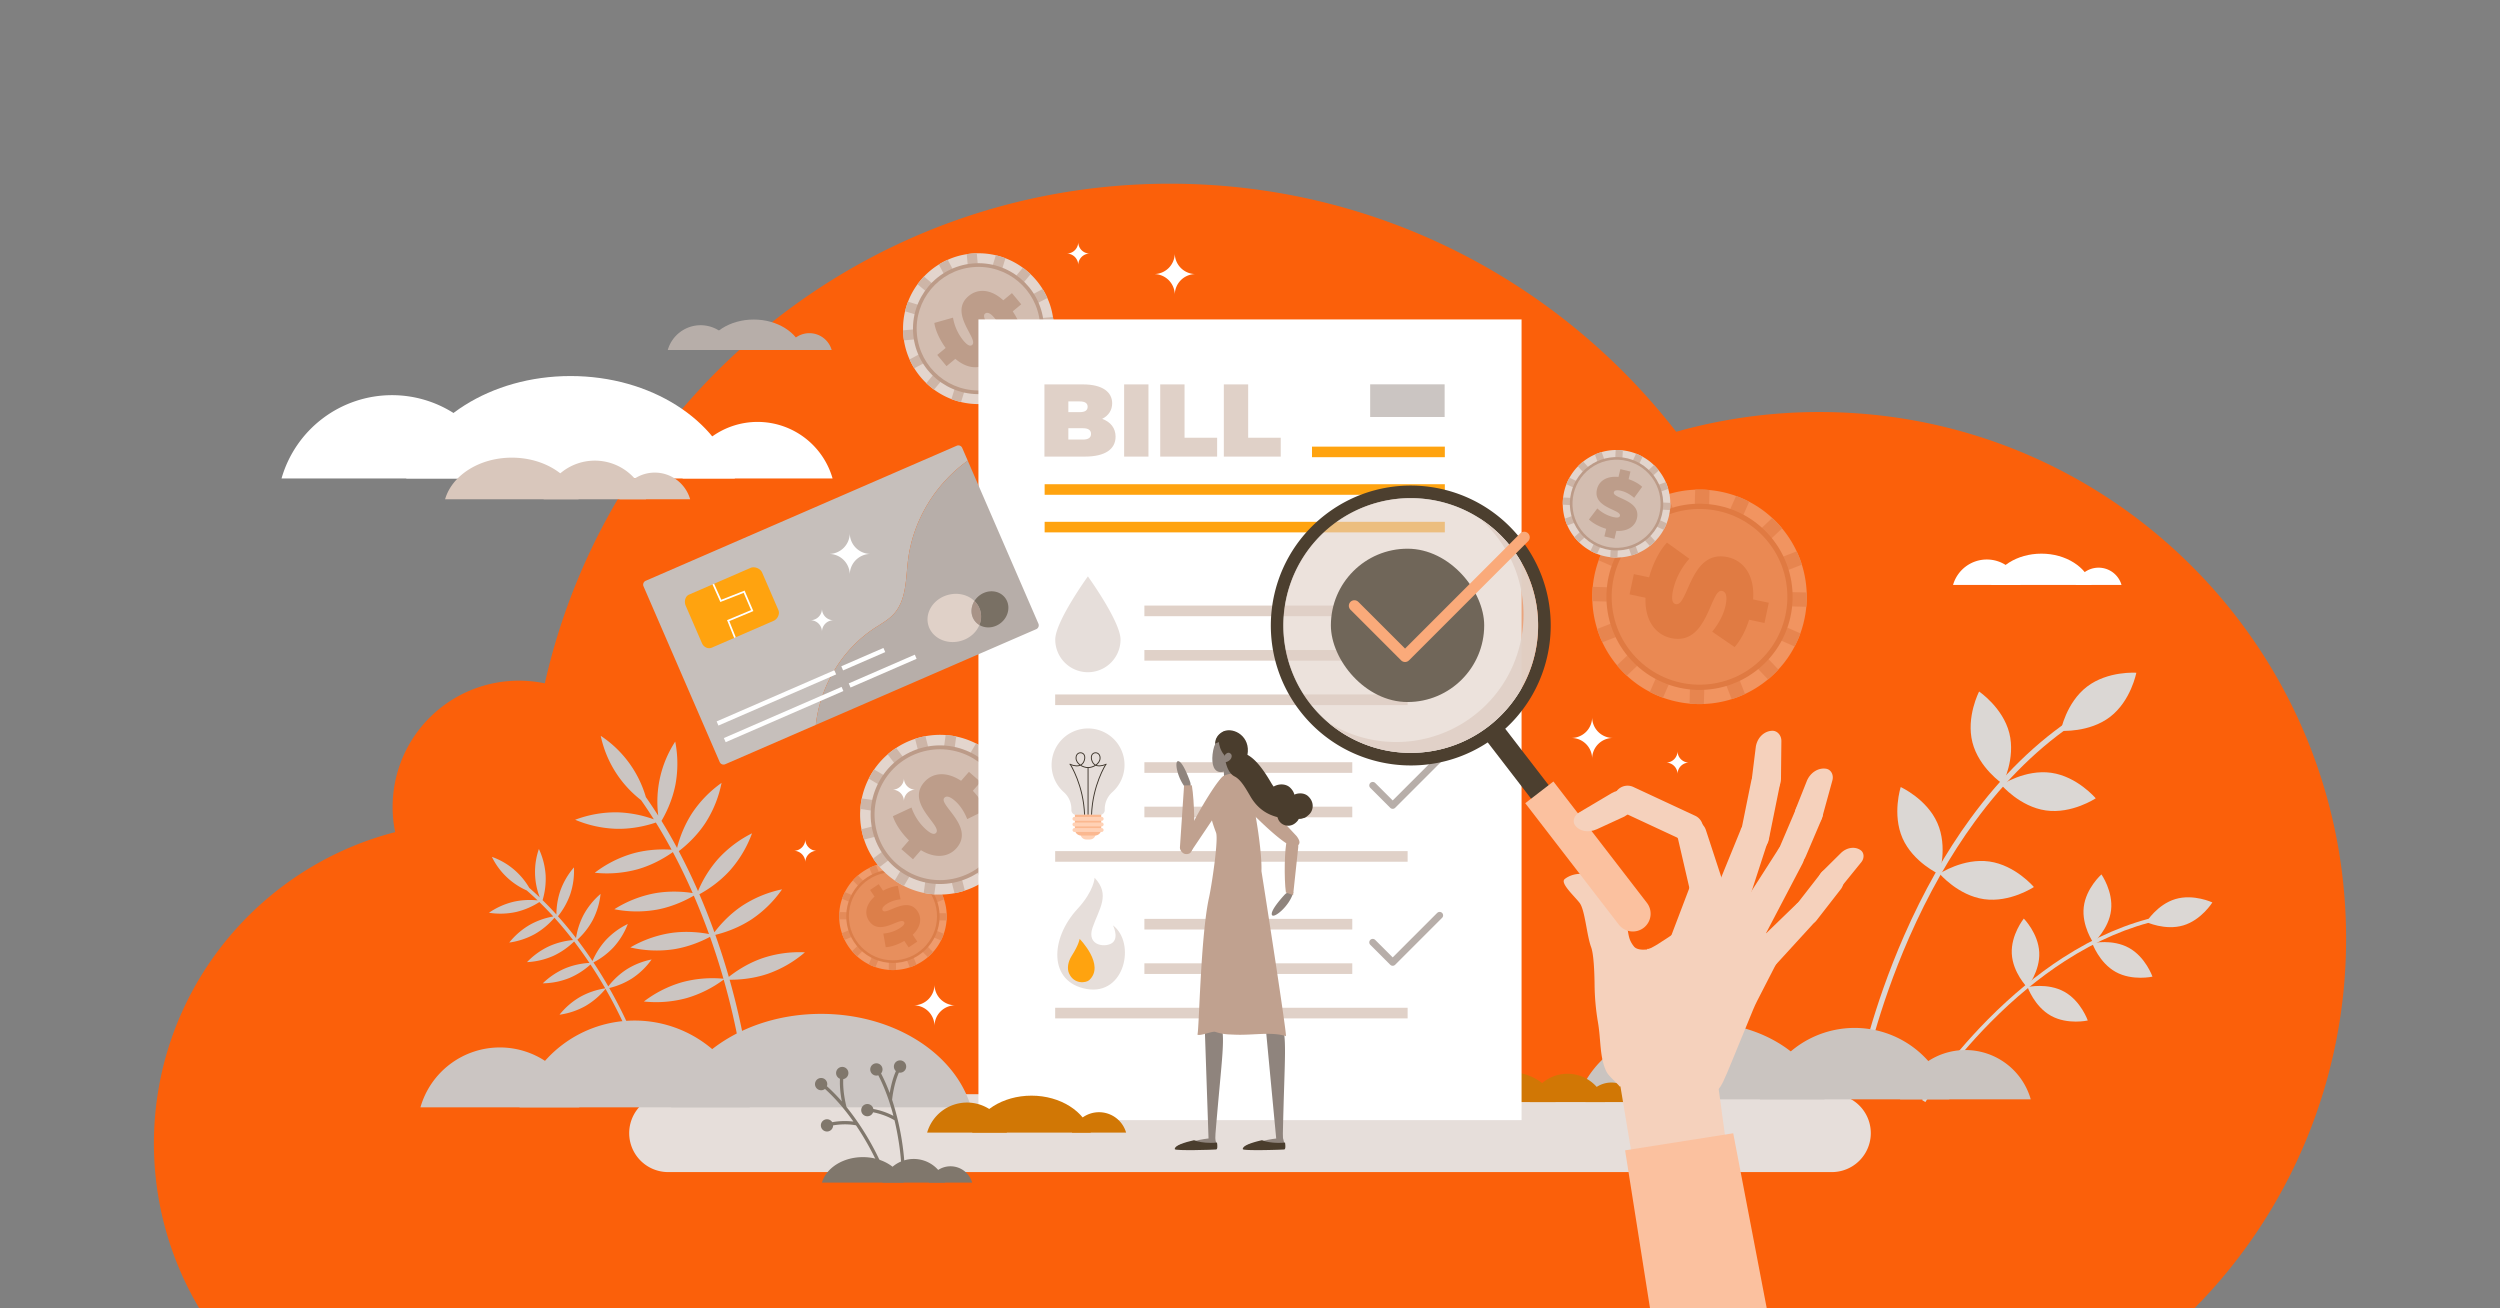 <svg xmlns="http://www.w3.org/2000/svg" data-name="Layer 1" viewBox="0 0 3600 1884"><rect x="0" y="0" width="3600" height="1884" fill="#808080" stroke="none"/><defs><clipPath id="a"><path fill="#ffa30f" d="m1120.851 878.437-23.409-54c-2.466-5.688-10.806-9.2-16.5-6.726l-3.381 1.468-85.4 37.082c-5.7 2.473-7.2 10.261-4.736 15.949l23.41 54a12.176 12.176 0 0 0 5.3 5.877 10.229 10.229 0 0 0 9.09.452l88.777-38.55c5.698-2.474 9.321-9.848 6.849-15.552Z" class="colorfdbec1 svgShape"/></clipPath><clipPath id="b"><path fill="none" d="M0 0h3600v1884H0z"/></clipPath></defs><path fill="#fb600a" d="M2620.185 593.31a759.619 759.619 0 0 0-206.46 28.44c-168.78-217.32-432.57-357.21-729.06-357.21-439.771 0-807.605 307.678-900.116 719.494a181.855 181.855 0 0 0-215.533 214.25c-169.482 43.556-301.412 180.678-337.525 353.022A464.268 464.268 0 0 0 286.965 1884h2872.92a755.749 755.749 0 0 0 218.49-532.5c0-418.74-339.45-758.19-758.19-758.19Z" class="coloreff2f5 svgShape"/><g opacity=".5" fill="#000000" class="color000 svgShape"><path fill="#e3d5cd" d="M1286.662 1241.974c1.748.019 3.472.083 5.172.239a76.34 76.34 0 0 1 19.254 3.979 73.854 73.854 0 0 1 9.525 4.012 77.482 77.482 0 0 1 16.827 11.474 77.789 77.789 0 0 1 18.028 23.814 72.677 72.677 0 0 1 3.9 9.587 75.607 75.607 0 0 1 3.787 20c.12 1.7.147 3.428.128 5.176s-.083 3.472-.239 5.172a76.338 76.338 0 0 1-3.979 19.254 73.826 73.826 0 0 1-4.012 9.525 77.474 77.474 0 0 1-11.474 16.827 77.791 77.791 0 0 1-23.814 18.029 72.665 72.665 0 0 1-9.587 3.9 75.6 75.6 0 0 1-20 3.787c-1.7.12-3.428.147-5.176.128s-3.472-.083-5.172-.24a76.337 76.337 0 0 1-19.254-3.979 73.826 73.826 0 0 1-9.525-4.012 77.481 77.481 0 0 1-16.827-11.474 77.791 77.791 0 0 1-18.029-23.814 72.65 72.65 0 0 1-3.9-9.587 75.6 75.6 0 0 1-3.787-20c-.12-1.7-.147-3.428-.128-5.176s.083-3.472.24-5.172a76.337 76.337 0 0 1 3.979-19.254 73.839 73.839 0 0 1 4.012-9.525 77.483 77.483 0 0 1 11.474-16.827 77.79 77.79 0 0 1 23.814-18.028 72.642 72.642 0 0 1 9.587-3.9 75.6 75.6 0 0 1 20-3.787 63.82 63.82 0 0 1 5.176-.128Z" class="colorcddde3 svgShape"/><path fill="#cdb5a7" d="m1291.287 1293.151 15.813-37.5 3.989-9.456a73.854 73.854 0 0 1 9.525 4.012l-3.989 9.456-16.049 38.1 36.865-36.081a78.42 78.42 0 0 1 7.234 7.392l-7.322 7.166-29.079 28.483 37.7-15.349 9.494-3.877a72.677 72.677 0 0 1 3.9 9.587l-9.471 3.854-38.3 15.6 51.559.554c.12 1.7.147 3.428.128 5.176s-.083 3.472-.239 5.172l-50.938-.548 37.526 15.813 9.433 3.988a73.826 73.826 0 0 1-4.012 9.525l-9.456-3.966-38.1-16.072 28.915 29.543 7.166 7.322a78.384 78.384 0 0 1-7.392 7.234l-7.166-7.3-28.483-29.1 15.349 37.7 3.877 9.494a72.665 72.665 0 0 1-9.587 3.9l-3.854-9.471-15.6-38.3-.554 51.559c-1.7.12-3.428.147-5.176.128s-3.472-.083-5.172-.24l.548-50.938-15.813 37.526-3.988 9.433a73.826 73.826 0 0 1-9.525-4.012l3.966-9.456 16.072-38.075-29.543 28.915-7.322 7.143a78.4 78.4 0 0 1-7.234-7.392l36.4-35.626-37.7 15.349-9.494 3.854a72.65 72.65 0 0 1-3.9-9.587l9.471-3.854 38.3-15.6-51.559-.554c-.12-1.7-.147-3.428-.128-5.176s.083-3.472.24-5.172l50.938.548-37.526-15.813-9.433-3.988a73.839 73.839 0 0 1 4.012-9.525l9.456 3.989 38.1 16.049-28.915-29.543-7.166-7.322a78.409 78.409 0 0 1 7.392-7.234l7.166 7.322 28.482 29.1-15.349-37.7-3.877-9.517a72.642 72.642 0 0 1 9.587-3.9l3.877 9.494 15.573 38.278.554-51.559c1.7-.12 3.428-.147 5.176-.128s3.472.083 5.172.239Z" class="colora7c3cd svgShape"/><circle cx="1285.829" cy="1319.431" r="67.237" fill="#bc9b88" transform="rotate(-89.384 1285.83 1319.43)" class="color88aebc svgShape"/><circle cx="1285.829" cy="1319.431" r="63.452" fill="#d3bdb0" transform="rotate(-89.384 1285.83 1319.43)" class="colorb0cad3 svgShape"/><path fill="#bd9d8a" d="m1314.3 1346.122 6.561 9.761-12.4 8.334-6.265-9.322c-9.149 5.383-19.275 8.742-26.738 9.034l-3.482-19.618a50.889 50.889 0 0 0 24.1-8.025c5.892-3.96 7.175-6.61 5.757-8.72-5.2-7.739-35.038 21.378-50.464-1.574-6.679-9.937-5.083-23.138 7.98-34.854l-6.442-9.585 12.4-8.334 6.324 9.409c6.921-3.758 14.376-6.343 21.28-6.9l3.863 19.234c-8.137 1-14.858 3.347-20.222 6.952-6.068 4.078-6.821 7.138-5.4 9.248 4.965 7.387 34.861-21.642 50.109 1.046 6.381 9.502 5.077 22.378-6.961 33.914Z" class="color8ab0bd svgShape"/></g><g opacity=".44" fill="#000000" class="color000 svgShape"><path fill="#e3d5cd" d="M2553.625 971.484c-2.528 2.4-5.087 4.7-7.738 6.836a152.228 152.228 0 0 1-33.09 21.026 147.269 147.269 0 0 1-19.206 7.475 154.507 154.507 0 0 1-40.018 6.927 155.124 155.124 0 0 1-58.865-9.075 144.909 144.909 0 0 1-18.888-8.315 150.76 150.76 0 0 1-33.186-23.386c-2.535-2.273-4.969-4.7-7.368-7.233s-4.7-5.087-6.836-7.738a152.231 152.231 0 0 1-21.026-33.09 147.258 147.258 0 0 1-7.475-19.206 154.5 154.5 0 0 1-6.929-40.018 155.13 155.13 0 0 1 9.075-58.866 144.9 144.9 0 0 1 8.315-18.888 150.75 150.75 0 0 1 23.386-33.186c2.273-2.535 4.7-4.969 7.233-7.368s5.087-4.7 7.738-6.836a152.222 152.222 0 0 1 33.09-21.026 147.229 147.229 0 0 1 19.206-7.475 154.5 154.5 0 0 1 40.018-6.927 155.124 155.124 0 0 1 58.866 9.075 144.908 144.908 0 0 1 18.888 8.315A150.756 150.756 0 0 1 2552 745.891c2.535 2.272 4.969 4.7 7.368 7.233s4.7 5.087 6.836 7.738a152.224 152.224 0 0 1 21.026 33.09 147.232 147.232 0 0 1 7.475 19.206 154.5 154.5 0 0 1 6.927 40.018 155.118 155.118 0 0 1-9.075 58.866 144.863 144.863 0 0 1-8.315 18.888 150.754 150.754 0 0 1-23.386 33.187c-2.27 2.534-4.703 4.968-7.231 7.367Z" class="colorcddde3 svgShape"/><path fill="#cdb5a7" d="m2475.973 904.627 29.411 75.644 7.413 19.075a147.269 147.269 0 0 1-19.206 7.475l-7.413-19.075-29.9-76.825-2.706 102.827a156.369 156.369 0 0 1-20.617-.543l.537-20.423 2.1-81.14-32.675 74.3-8.213 18.728a144.909 144.909 0 0 1-18.888-8.315l8.212-18.664 33.193-75.489-74.591 70.766c-2.535-2.273-4.969-4.7-7.368-7.233s-4.7-5.087-6.836-7.738l73.693-69.914-75.677 29.442-19.041 7.382a147.258 147.258 0 0 1-7.475-19.206l19.043-7.447 76.856-29.866-82.4-2.168-20.425-.533a156.3 156.3 0 0 1 .543-20.617l20.391.5 81.172 2.135-74.3-32.675-18.728-8.213a144.9 144.9 0 0 1 8.315-18.888l18.663 8.212 75.489 33.193-70.766-74.591c2.273-2.535 4.7-4.969 7.233-7.368s5.087-4.7 7.738-6.836l69.914 73.692-29.443-75.677-7.382-19.041a147.229 147.229 0 0 1 19.206-7.475l7.447 19.043 29.834 76.823 2.168-82.4.569-20.389a156.3 156.3 0 0 1 20.617.542l-2.671 101.529 32.675-74.3 8.245-18.7a144.908 144.908 0 0 1 18.888 8.315l-8.211 18.664-33.193 75.489L2552 745.891c2.535 2.272 4.969 4.7 7.368 7.233s4.7 5.087 6.836 7.738l-73.693 69.914 75.677-29.442 19.041-7.382a147.232 147.232 0 0 1 7.475 19.206l-19.075 7.413-76.824 29.9 82.4 2.168 20.423.537a156.373 156.373 0 0 1-.542 20.617l-20.423-.537-81.163-2.136 74.3 32.675 18.76 8.247a144.863 144.863 0 0 1-8.315 18.888l-18.729-8.213-75.424-33.191 70.766 74.591c-2.273 2.535-4.7 4.969-7.233 7.368s-5.087 4.7-7.738 6.836Z" class="colora7c3cd svgShape"/><circle cx="2447.312" cy="859.426" r="134.076" fill="#bc9b88" transform="rotate(-43.493 2447.304 859.426)" class="color88aebc svgShape"/><circle cx="2447.312" cy="859.426" r="126.528" fill="#d3bdb0" transform="rotate(-43.493 2447.304 859.426)" class="colorb0cad3 svgShape"/><path fill="#bd9d8a" d="m2369.5 860.73-22.941-4.87 6.187-29.142 21.908 4.651c5.628-20.4 15.465-39.268 25.744-50.045l32.214 23.255c-10.956 11.93-19.985 29.02-23.364 44.935-2.94 13.847-1.1 19.423 3.861 20.476 18.188 3.861 20.5-79.239 74.439-67.787 23.355 4.958 39.391 26.075 36.949 60.98l22.528 4.783-6.187 29.142-22.114-4.7c-4.695 14.987-11.78 29.034-20.9 39.411l-32.224-22.174c10.262-12.725 16.628-25.413 19.3-38.021 3.028-14.261-.141-19.686-5.1-20.739-17.361-3.686-19.875 79.371-73.2 68.05-22.317-4.735-38.322-24.985-37.1-58.205Z" class="color8ab0bd svgShape"/></g><path fill="#e3d5cd" d="M2385.287 673.481c1.172 1.3 2.295 2.607 3.334 3.962a76.337 76.337 0 0 1 10.142 16.843 73.838 73.838 0 0 1 3.516 9.719 77.483 77.483 0 0 1 2.991 20.146 77.79 77.79 0 0 1-5.259 29.4 72.685 72.685 0 0 1-4.4 9.369 75.606 75.606 0 0 1-12.124 16.356c-1.17 1.244-2.419 2.434-3.715 3.607s-2.607 2.295-3.962 3.334a76.342 76.342 0 0 1-16.843 10.142 73.828 73.828 0 0 1-9.719 3.516 77.475 77.475 0 0 1-20.146 2.991 77.793 77.793 0 0 1-29.4-5.259 72.663 72.663 0 0 1-9.369-4.4 75.6 75.6 0 0 1-16.356-12.124c-1.244-1.17-2.435-2.418-3.607-3.715s-2.295-2.607-3.334-3.962a76.34 76.34 0 0 1-10.142-16.843 73.834 73.834 0 0 1-3.516-9.719 77.484 77.484 0 0 1-2.991-20.146 77.793 77.793 0 0 1 5.259-29.4 72.681 72.681 0 0 1 4.4-9.369 75.6 75.6 0 0 1 12.124-16.356c1.17-1.244 2.419-2.435 3.715-3.607s2.607-2.295 3.962-3.334a76.336 76.336 0 0 1 16.843-10.142 73.832 73.832 0 0 1 9.719-3.516 77.486 77.486 0 0 1 20.146-2.991 77.79 77.79 0 0 1 29.4 5.259 72.655 72.655 0 0 1 9.369 4.4 75.6 75.6 0 0 1 16.356 12.124 64.123 64.123 0 0 1 3.607 3.715Z" class="colorcddde3 svgShape"/><path fill="#cdb5a7" d="m2350.833 711.606 38.278-13.833 9.652-3.487a73.838 73.838 0 0 1 3.516 9.719l-9.652 3.487-38.875 14.064 51.518 2.6a78.439 78.439 0 0 1-.52 10.33l-10.232-.516-40.653-2.032 36.857 17.277 9.29 4.343a72.685 72.685 0 0 1-4.4 9.369l-9.258-4.342-37.446-17.55 34.579 38.248c-1.17 1.244-2.419 2.434-3.715 3.607s-2.607 2.295-3.962 3.334l-34.163-37.787 13.849 38.295 3.471 9.635a73.828 73.828 0 0 1-9.719 3.516l-3.5-9.637-14.048-38.897-2.08 41.286-.515 10.232a78.39 78.39 0 0 1-10.33-.52l.5-10.217 2.049-40.669-17.277 36.857-4.343 9.29a72.663 72.663 0 0 1-9.369-4.4l4.342-9.258 17.55-37.446-38.248 34.579c-1.244-1.17-2.435-2.418-3.607-3.715s-2.295-2.607-3.334-3.962l37.787-34.163-38.294 13.857-9.635 3.471a73.834 73.834 0 0 1-3.516-9.719l9.637-3.5 38.874-14.031-41.286-2.08-10.215-.531a78.4 78.4 0 0 1 .52-10.33l50.869 2.563-36.857-17.277-9.273-4.359a72.681 72.681 0 0 1 4.4-9.369l9.258 4.342 37.445 17.551-34.579-38.248c1.17-1.244 2.419-2.435 3.715-3.607s2.607-2.295 3.962-3.334l34.163 37.787-13.849-38.295-3.471-9.635a73.832 73.832 0 0 1 9.719-3.516l3.487 9.652 14.064 38.875 2.08-41.286.515-10.232a78.443 78.443 0 0 1 10.33.52l-.515 10.232-2.049 40.669 17.277-36.857 4.36-9.306a72.655 72.655 0 0 1 9.369 4.4l-4.343 9.29-17.549 37.413 38.248-34.579c1.244 1.17 2.434 2.419 3.607 3.715s2.295 2.607 3.334 3.962Z" class="colora7c3cd svgShape"/><circle cx="2327.827" cy="725.43" r="67.237" fill="#bc9b88" transform="rotate(-42.116 2327.821 725.43)" class="color88aebc svgShape"/><circle cx="2327.827" cy="725.43" r="63.452" fill="#d3bdb0" transform="rotate(-42.116 2327.823 725.43)" class="colorb0cad3 svgShape"/><path fill="#bd9d8a" d="m2327.543 764.456-2.718 11.443-14.535-3.453 2.6-10.927c-10.162-3.067-19.5-8.226-24.779-13.51l12.047-15.87a50.888 50.888 0 0 0 22.246 12.255c6.907 1.641 9.724.785 10.312-1.689 2.155-9.072-39.479-11.23-33.087-38.136 2.767-11.649 13.547-19.434 31.017-17.789l2.669-11.237 14.529 3.457-2.62 11.03c7.457 2.534 14.414 6.256 19.506 10.951l-11.507 15.889c-6.256-5.3-12.54-8.642-18.829-10.136-7.113-1.69-9.871-.167-10.459 2.308-2.057 8.659 39.552 10.921 33.234 37.517-2.644 11.13-12.987 18.91-29.626 17.897Z" class="color8ab0bd svgShape"/><path fill="#e3d5cd" d="M1517.142 463.665c.217 2.441.367 4.856.386 7.249a107.028 107.028 0 0 1-2.87 27.416 103.546 103.546 0 0 1-4.272 13.847 108.633 108.633 0 0 1-13.664 25.074 109.068 109.068 0 0 1-30.714 28.468 101.891 101.891 0 0 1-12.832 6.774 106 106 0 0 1-27.381 8.068c-2.36.4-4.763.683-7.2.9s-4.856.367-7.249.386a107.031 107.031 0 0 1-27.415-2.87 103.537 103.537 0 0 1-13.847-4.272 108.626 108.626 0 0 1-25.074-13.664 109.068 109.068 0 0 1-28.468-30.714 101.876 101.876 0 0 1-6.774-12.832 106 106 0 0 1-8.068-27.381c-.4-2.36-.683-4.763-.9-7.2s-.367-4.856-.386-7.249a107.028 107.028 0 0 1 2.87-27.415 103.516 103.516 0 0 1 4.271-13.847 108.629 108.629 0 0 1 13.664-25.074 109.068 109.068 0 0 1 30.714-28.468 101.88 101.88 0 0 1 12.832-6.774 106 106 0 0 1 27.381-8.068c2.36-.4 4.763-.683 7.2-.9s4.856-.367 7.249-.386a107.028 107.028 0 0 1 27.416 2.87 103.519 103.519 0 0 1 13.847 4.271 108.635 108.635 0 0 1 25.074 13.664 109.064 109.064 0 0 1 28.468 30.714 101.84 101.84 0 0 1 6.774 12.832 106 106 0 0 1 8.069 27.381c.403 2.356.682 4.759.899 7.2Z" class="colorcddde3 svgShape"/><path fill="#cdb5a7" d="m1446.387 477.243 54.523 16.839 13.747 4.248a103.546 103.546 0 0 1-4.272 13.847l-13.748-4.248-55.387-17.086 55.47 46.408a109.955 109.955 0 0 1-9.305 11.122l-11.017-9.217-43.786-36.6 26.663 50.459 6.731 12.706a101.891 101.891 0 0 1-12.832 6.774l-6.7-12.677-27.091-51.263 6.405 72.008c-2.36.4-4.763.683-7.2.9s-4.856.367-7.249.386l-6.328-71.141-16.836 54.556-4.251 13.715a103.537 103.537 0 0 1-13.847-4.272l4.216-13.745 17.118-55.39-37.191 44.453-9.217 11.017a109.9 109.9 0 0 1-11.122-9.3l9.185-11.014 36.635-43.789-50.457 26.661-12.706 6.731a101.876 101.876 0 0 1-6.774-12.832l12.677-6.7 51.263-27.091-72.008 6.405c-.4-2.36-.683-4.763-.9-7.2s-.367-4.856-.386-7.249l71.141-6.328L1317 452.5l-13.715-4.251a103.516 103.516 0 0 1 4.271-13.847l13.745 4.216 55.358 17.121-44.459-37.194-10.985-9.22a109.9 109.9 0 0 1 9.3-11.122l54.771 45.823-26.663-50.459-6.7-12.709a101.88 101.88 0 0 1 12.832-6.774l6.7 12.677 27.091 51.263-6.405-72.008c2.36-.4 4.763-.683 7.2-.9s4.856-.367 7.249-.386l6.328 71.141 16.837-54.555 4.251-13.715a103.519 103.519 0 0 1 13.847 4.271l-4.248 13.748-17.086 55.387 37.191-44.453 9.217-11.017a109.958 109.958 0 0 1 11.122 9.3l-9.217 11.017-36.632 43.792 50.459-26.663 12.738-6.733a101.84 101.84 0 0 1 6.774 12.832l-12.706 6.731-51.234 27.056 72.008-6.405c.4 2.36.683 4.763.9 7.2s.367 4.856.386 7.249Z" class="colora7c3cd svgShape"/><circle cx="1408.963" cy="473.288" r="94.27" fill="#bc9b88" transform="rotate(-5.083 1409.023 473.304)" class="color88aebc svgShape"/><circle cx="1408.963" cy="473.288" r="88.963" fill="#d3bdb0" transform="rotate(-5.083 1409.034 473.304)" class="colorb0cad3 svgShape"/><path fill="#bd9d8a" d="m1375.691 516.729-12.7 10.512-13.358-16.141 12.133-10.038c-8.784-12.014-14.879-25.674-16.327-36.045l26.884-7.59a71.348 71.348 0 0 0 14.551 32.5c6.345 7.669 10.221 9.09 12.967 6.817 10.073-8.334-34.7-45.906-4.83-70.623 12.934-10.7 31.573-10.312 49.737 6.281l12.476-10.323 13.353 16.139-12.247 10.133c6.206 9.133 10.851 19.173 12.586 28.728l-26.3 8.068c-2.528-11.213-6.738-20.262-12.515-27.245-6.534-7.9-10.907-8.522-13.654-6.249-9.614 7.955 35.048 45.622 5.517 70.054-12.358 10.232-30.504 10.206-48.273-4.978Z" class="color8ab0bd svgShape"/><path fill="#e3d5cd" d="M1464.965 1144.722c.642 2.514 1.209 5.012 1.636 7.51a113.313 113.313 0 0 1 1.661 29.137 109.625 109.625 0 0 1-2.11 15.2 115.017 115.017 0 0 1-10.017 28.525 115.474 115.474 0 0 1-27.257 34.97 107.882 107.882 0 0 1-12.258 9.26 112.228 112.228 0 0 1-27.242 13.086c-2.4.823-4.861 1.523-7.375 2.165s-5.012 1.209-7.51 1.636a113.317 113.317 0 0 1-29.137 1.661 109.611 109.611 0 0 1-15.2-2.11 115.009 115.009 0 0 1-28.525-10.017 115.481 115.481 0 0 1-34.97-27.257 107.864 107.864 0 0 1-9.26-12.258 112.221 112.221 0 0 1-13.086-27.242c-.823-2.4-1.523-4.861-2.165-7.375s-1.209-5.012-1.635-7.51a113.316 113.316 0 0 1-1.661-29.137 109.593 109.593 0 0 1 2.11-15.2 115.014 115.014 0 0 1 10.017-28.525 115.475 115.475 0 0 1 27.257-34.97 107.87 107.87 0 0 1 12.258-9.26 112.224 112.224 0 0 1 27.242-13.086c2.4-.823 4.861-1.523 7.375-2.165s5.012-1.209 7.51-1.635a113.314 113.314 0 0 1 29.138-1.661 109.589 109.589 0 0 1 15.2 2.11 115.015 115.015 0 0 1 28.525 10.017 115.472 115.472 0 0 1 34.97 27.257 107.837 107.837 0 0 1 9.26 12.258 112.223 112.223 0 0 1 13.086 27.242c.822 2.396 1.521 4.86 2.163 7.374Z" class="colorcddde3 svgShape"/><path fill="#cdb5a7" d="m1393.333 1170.938 59.84 8.329 15.088 2.1a109.625 109.625 0 0 1-2.11 15.2l-15.088-2.1-60.785-8.44 65.856 39.068a116.405 116.405 0 0 1-7.833 13.2l-13.08-7.759-51.978-30.807 36.441 48.2 9.193 12.134a107.882 107.882 0 0 1-12.258 9.26l-9.152-12.11-37.024-48.966 18.934 74.161c-2.4.823-4.861 1.523-7.375 2.165s-5.012 1.209-7.51 1.636l-18.706-73.268-8.321 59.873-2.111 15.055a109.611 109.611 0 0 1-15.2-2.11l2.069-15.08 8.473-60.793-31.308 52.776-7.759 13.08a116.356 116.356 0 0 1-13.2-7.833l7.726-13.071 30.84-51.987-48.2 36.441-12.134 9.193a107.864 107.864 0 0 1-9.26-12.258l12.109-9.152 48.965-37.024-74.161 18.934c-.823-2.4-1.523-4.861-2.165-7.375s-1.209-5.012-1.635-7.51l73.267-18.706-59.873-8.321-15.055-2.111a109.593 109.593 0 0 1 2.11-15.2l15.08 2.069 60.76 8.482-52.776-31.308-13.047-7.768a116.37 116.37 0 0 1 7.833-13.2l65.025 38.575-36.441-48.2-9.16-12.142a107.87 107.87 0 0 1 12.258-9.26l9.152 12.109 37.024 48.966-18.934-74.161c2.4-.823 4.861-1.523 7.375-2.165s5.012-1.209 7.51-1.635l18.706 73.268 8.321-59.873 2.111-15.055a109.589 109.589 0 0 1 15.2 2.11l-2.1 15.088-8.44 60.784 31.308-52.776 7.76-13.08a116.414 116.414 0 0 1 13.2 7.833l-7.759 13.08-30.841 51.987 48.2-36.441 12.167-9.2a107.837 107.837 0 0 1 9.26 12.258l-12.134 9.194-48.941 36.983 74.161-18.934c.823 2.4 1.523 4.861 2.165 7.375s1.209 5.012 1.636 7.51Z" class="colora7c3cd svgShape"/><circle cx="1353.553" cy="1173.166" r="99.808" fill="#bc9b88" transform="rotate(-14.322 1353.576 1173.181)" class="color88aebc svgShape"/><circle cx="1353.553" cy="1173.166" r="94.189" fill="#d3bdb0" transform="rotate(-14.322 1353.572 1173.18)" class="colorb0cad3 svgShape"/><path fill="#bd9d8a" d="m1326.167 1224.218-11.49 13.144-16.7-14.6 10.972-12.553c-11.221-11.062-19.913-24.3-23.189-34.892l26.8-12.5a75.541 75.541 0 0 0 20.73 31.491c7.934 6.935 12.226 7.761 14.71 4.92 9.109-10.421-44.069-42.073-17.053-72.981 11.7-13.382 31.242-16.143 53.044-1.891l11.283-12.908 16.7 14.6-11.076 12.671c8.038 8.489 14.6 18.192 18.035 27.882l-26.109 12.9c-4.548-11.287-10.485-20.029-17.709-26.343-8.171-7.142-12.847-7.051-15.331-4.209-8.695 9.947 44.38 41.717 17.674 72.27-11.173 12.789-30.141 15.846-51.291 2.999Z" class="color8ab0bd svgShape"/><path fill="#dbd7d4" d="M3000.609 1306.081c-3.2 27.2 13.87 51.554 13.87 51.554s22.253-19.735 25.451-46.931-13.87-51.554-13.87-51.554-22.253 19.735-25.451 46.931ZM2896.969 1373.237c1.355 27.35 22.226 48.541 22.226 48.541s18.673-23.151 17.317-50.5-22.226-48.541-22.226-48.541-18.672 23.15-17.317 50.5ZM3132.638 1294.644c-26.252 7.79-41.9 33.082-41.9 33.082s26.913 12.663 53.165 4.873 41.9-33.082 41.9-33.082-26.913-12.662-53.165-4.873ZM3065.823 1364.977c-23.939-13.3-52.957-6.77-52.957-6.77s9.794 28.084 33.732 41.381 52.957 6.77 52.957 6.77-9.794-28.085-33.732-41.381ZM2972.662 1428.12c-23.939-13.3-52.957-6.77-52.957-6.77s9.794 28.084 33.732 41.381 52.957 6.77 52.957 6.77-9.794-28.084-33.732-41.381Z" class="colordbd6d4 svgShape"/><path fill="#dbd7d4" d="m2767.762 1584.043 4.726 2.963c.344-.548 35.032-55.472 93.955-115 34.568-34.925 70.591-64.58 107.07-88.141 45.519-29.4 91.873-49.334 137.776-59.252l-1.178-5.451c-46.584 10.064-93.582 30.271-139.688 60.06-36.827 23.793-73.176 53.722-108.036 88.953-59.327 59.957-94.278 115.317-94.625 115.868ZM2840.3 1069.052c9.349 36.72 43.474 59.729 43.474 59.729s18.966-36.526 9.617-73.247-43.474-59.729-43.474-59.729-18.963 36.527-9.617 73.247ZM2739.7 1207.187c15.308 34.662 52.775 51.695 52.775 51.695s12.648-39.166-2.66-73.828-52.775-51.695-52.775-51.695-12.651 39.166 2.66 73.828ZM3005.205 988.831c-30.054 23.077-37.736 63.511-37.736 63.511s41.046 3.019 71.1-20.057 37.736-63.511 37.736-63.511-41.046-3.02-71.1 20.057ZM2953.748 1112.815c-37.518-5.312-71.772 17.5-71.772 17.5s26.574 31.428 64.092 36.74 71.772-17.5 71.772-17.5-26.574-31.428-64.092-36.74ZM2864.692 1240.572c-37.518-5.312-71.772 17.5-71.772 17.5s26.574 31.428 64.092 36.74 71.772-17.5 71.772-17.5-26.574-31.429-64.092-36.74Z" class="colordbd6d4 svgShape"/><path fill="#dbd7d4" d="m2677.268 1543.58 7.575 1.486c.173-.879 17.762-89.031 64.376-195.149 27.347-62.256 59.186-118.424 94.635-166.945 44.234-60.545 94.238-109.277 148.625-144.844l-4.224-6.459c-55.194 36.094-105.9 85.5-150.7 146.836-35.784 48.994-67.908 105.677-95.481 168.474-46.919 106.871-64.632 195.721-64.806 196.601Z" class="colordbd6d4 svgShape"/><path fill="#e6deda" d="M2638.1 1687.8H961.9a56.09 56.09 0 0 1 0-112.179h1676.2a56.09 56.09 0 0 1 0 112.179Z" class="colordae0e6 svgShape"/><path fill="#cbc5c2" d="M901.9 1396.2a107.684 107.684 0 0 0-25.97 24.2l-.682-1.182a646.886 646.886 0 0 0-20.665-33.3 107.685 107.685 0 0 0 28.945-21.9 106.18 106.18 0 0 0 20.488-33.472 106.179 106.179 0 0 0-31.645 23.211 107.689 107.689 0 0 0-19.164 30.094 613.525 613.525 0 0 0-21.836-30.6 107.747 107.747 0 0 0 22.2-28.4 106.181 106.181 0 0 0 11.248-37.6 106.18 106.18 0 0 0-24.658 30.531 107.6 107.6 0 0 0-10.684 32.985 548.31 548.31 0 0 0-26.009-31.359 107.737 107.737 0 0 0 17.628-31.486 106.18 106.18 0 0 0 5.381-38.874 106.181 106.181 0 0 0-19.713 33.935 107.6 107.6 0 0 0-5.529 33.95 483.767 483.767 0 0 0-19.9-20.7 107.734 107.734 0 0 0 4.393-35.727 106.179 106.179 0 0 0-9.712-38.024 101.246 101.246 0 0 0 1.307 69.875q-7.372-7.046-15.172-13.842a101.251 101.251 0 0 0-53.835-44.638 101.231 101.231 0 0 0 50.2 48.376q8.076 7.009 15.683 14.323a107.579 107.579 0 0 0-34.235 1.858 106.18 106.18 0 0 0-35.858 15.949 106.182 106.182 0 0 0 39.227-1.17 107.694 107.694 0 0 0 33.357-14.243 480.196 480.196 0 0 1 20.035 20.747 107.687 107.687 0 0 0-33.66 11.924 106.177 106.177 0 0 0-29.723 25.626 106.18 106.18 0 0 0 37.218-12.45 107.686 107.686 0 0 0 27.827-23.277c9.622 10.673 18.544 21.481 26.759 32.142a107.678 107.678 0 0 0-34.392 8.889 106.186 106.186 0 0 0-31.869 22.9 106.182 106.182 0 0 0 38.171-9.115 107.723 107.723 0 0 0 29.663-20.619 609.871 609.871 0 0 1 22.069 30.877 107.7 107.7 0 0 0-34.5 7.633 106.179 106.179 0 0 0-32.675 21.737 106.182 106.182 0 0 0 38.475-7.732 107.708 107.708 0 0 0 30.207-19.371 644.25 644.25 0 0 1 20.39 32.862l.862 1.493a107.252 107.252 0 0 0-36.134 12.313 106.178 106.178 0 0 0-29.723 25.626 106.181 106.181 0 0 0 37.218-12.45 107.253 107.253 0 0 0 29.054-24.768c23.577 41.058 35.331 71.8 35.449 72.112l4.872-1.847c-.118-.311-11.738-30.72-35.007-71.47a107.68 107.68 0 0 0 32.863-13.817 106.181 106.181 0 0 0 28.207-27.285 106.181 106.181 0 0 0-36.446 14.55Z" class="colorc2c4cb svgShape"/><path fill="#cbc5c2" d="M1098.145 1379.715c-22.969 7.889-40.71 20.646-48.654 26.994-.2-.685-.391-1.368-.59-2.056a1017.31 1017.31 0 0 0-18.843-58.473c9.274-2.18 31.154-8.4 52.309-22.367a166.433 166.433 0 0 0 43.82-43.17 166.431 166.431 0 0 0-56.912 23.343c-20.46 13.51-34.518 30.49-40.529 38.532a963.086 963.086 0 0 0-21.645-54.808c8.6-4.612 27.861-16.166 44.5-34.815a166.43 166.43 0 0 0 31.324-52.941 166.434 166.434 0 0 0-49.051 37.12 168.649 168.649 0 0 0-28.722 46.136c-8.242-18.84-17.455-38.15-27.708-57.536 7.768-5.846 25.087-20.217 38.72-41.23a166.429 166.429 0 0 0 22.883-57.1 166.431 166.431 0 0 0-42.816 44.167 168.652 168.652 0 0 0-21.246 49.553c-7-13.026-14.468-26.069-22.444-39.015 5.011-8.418 15.534-28.2 20.19-52.686a166.429 166.429 0 0 0-.4-61.512 158.695 158.695 0 0 0-24.429 106.784q-8.551-13.506-17.846-26.792a158.7 158.7 0 0 0-65.015-88.254 158.673 158.673 0 0 0 58.065 92.564q9.636 13.715 18.442 27.716a168.618 168.618 0 0 0-52.779-10.117 166.429 166.429 0 0 0-60.575 10.7 166.434 166.434 0 0 0 60.113 13.051c25.31.492 47.1-5.933 56.125-9.055 8.051 12.977 15.577 26.062 22.633 39.134-9.991-.723-32.064-1.223-55.71 5.412a166.43 166.43 0 0 0-54.9 27.744 166.429 166.429 0 0 0 61.321-4.867c24.385-6.842 43.4-19.3 51.129-24.887 10.6 19.873 20.086 39.686 28.553 59.01-10.025-1.6-31.774-3.957-55.676.519a166.436 166.436 0 0 0-57.137 22.788 166.432 166.432 0 0 0 61.511.566c24.677-4.622 44.588-15.206 52.917-20.15a957.827 957.827 0 0 1 21.9 55.312c-10.093-1.966-31.557-5.006-55.362-1.431a166.428 166.428 0 0 0-57.922 20.711 166.435 166.435 0 0 0 61.45 2.785c24.51-3.681 44.585-13.334 53.274-18.046a1008.717 1008.717 0 0 1 18.593 57.7q.377 1.3.746 2.6a168.11 168.11 0 0 0-59.62 5.068 166.43 166.43 0 0 0-54.9 27.744 166.431 166.431 0 0 0 61.321-4.867 168.105 168.105 0 0 0 53.559-26.691c20.342 71.37 26.6 122.578 26.659 123.1l8.11-.968c-.062-.517-6.24-51.167-26.229-121.951 10.06.143 32.059-.641 55.213-8.593a166.433 166.433 0 0 0 53.224-30.841 166.431 166.431 0 0 0-60.944 8.366Z" class="colorc2c4cb svgShape"/><path fill="#b7aea9" d="M1165.484 479.775a33.417 33.417 0 0 1 32.123 24.217h-64.247a33.417 33.417 0 0 1 32.124-24.217ZM1008.908 468.318a49.227 49.227 0 0 1 47.321 35.674h-94.642a49.226 49.226 0 0 1 47.321-35.674Z" class="colorb7aea9 svgShape"/><path fill="#b7aea9" d="M1155.765 503.992c-7.256-25.108-36.01-43.862-70.381-43.862s-63.125 18.754-70.381 43.862Z" class="colorb7aea9 svgShape"/><path fill="#cac4c0" d="M2670.63 1480.206a141.832 141.832 0 0 1 136.342 102.786h-272.683a141.832 141.832 0 0 1 136.341-102.786Z" class="colorcac4c0 svgShape"/><path fill="#cac4c0" d="M2830.188 1512.06a97.878 97.878 0 0 1 94.089 70.932H2736.1a97.878 97.878 0 0 1 94.088-70.932ZM2627.386 1582.992c-18.313-63.369-90.884-110.7-177.63-110.7s-159.317 47.331-177.63 110.7Z" class="colorcac4c0 svgShape"/><path fill="#ffffff" d="M1090.908 607.551a112.348 112.348 0 0 1 108 81.419h-216a112.348 112.348 0 0 1 108-81.419ZM564.5 569.032a165.5 165.5 0 0 1 159.092 119.937H405.408A165.5 165.5 0 0 1 564.5 569.032Z" class="colorfff svgShape"/><path fill="#ffffff" d="M1058.233 688.969c-24.4-84.414-121.067-147.463-236.622-147.463s-212.227 63.05-236.622 147.463Z" class="colorfff svgShape"/><path fill="#d9c7bc" d="M856.547 663.3a76.742 76.742 0 0 1 73.771 55.615H782.776a76.742 76.742 0 0 1 73.771-55.615Z" class="colorbcd2d9 svgShape"/><path fill="#d9c7bc" d="M942.88 680.538a52.959 52.959 0 0 1 50.909 38.38H891.971a52.959 52.959 0 0 1 50.909-38.38ZM833.149 718.918c-9.909-34.287-49.175-59.9-96.111-59.9s-86.2 25.61-96.111 59.9Z" class="colorbcd2d9 svgShape"/><path fill="#cbc5c2" d="M913.82 1469.6a172.443 172.443 0 0 0-165.767 124.969h331.534A172.443 172.443 0 0 0 913.82 1469.6Z" class="colorc2c4cb svgShape"/><path fill="#cbc5c2" d="M719.827 1508.328a119 119 0 0 0-114.4 86.241h228.79a119 119 0 0 0-114.39-86.241ZM966.4 1594.568c22.266-77.045 110.5-134.591 215.967-134.591s193.7 57.546 215.967 134.591Z" class="colorc2c4cb svgShape"/><path fill="#d17705" d="M2257.175 1546.223a56.257 56.257 0 0 1 54.079 40.769H2203.1a56.257 56.257 0 0 1 54.075-40.769Z" class="color806b6d svgShape"/><path fill="#d17705" d="M2320.462 1558.858a38.822 38.822 0 0 1 37.319 28.135h-74.639a38.822 38.822 0 0 1 37.32-28.135ZM2240.022 1586.992c-7.264-25.135-36.048-43.908-70.456-43.908s-63.192 18.774-70.455 43.908Z" class="color806b6d svgShape"/><path fill="#ffffff" d="M3021.972 817.451a34.35 34.35 0 0 1 33.021 24.894h-66.041a34.35 34.35 0 0 1 33.02-24.894ZM2861.023 805.674a50.6 50.6 0 0 1 48.642 36.671h-97.285a50.6 50.6 0 0 1 48.643-36.671Z" class="colorfff svgShape"/><path fill="#ffffff" d="M3011.981 842.345c-7.459-25.81-37.016-45.087-72.347-45.087s-64.888 19.278-72.347 45.087Z" class="colorfff svgShape"/><path fill="#80776c" d="M1315.785 1668.891a47.056 47.056 0 0 1 45.234 34.1h-90.469a47.056 47.056 0 0 1 45.235-34.1Z" class="color6c7080 svgShape"/><path fill="#80776c" d="M1368.721 1679.459a32.473 32.473 0 0 1 31.216 23.533h-62.432a32.473 32.473 0 0 1 31.216-23.533ZM1301.437 1702.992c-6.076-21.024-30.153-36.727-58.933-36.727s-52.857 15.7-58.933 36.727Z" class="color6c7080 svgShape"/><path fill="#80776c" d="M1179.34 1552.852a8.829 8.829 0 0 1 11.4 11.282 254.153 254.153 0 0 1 21.557 21.981c-1.61-8.173-3.385-20.455-2.733-32.675a8.865 8.865 0 1 1 4.746.5c-.912 18.294 3.924 37.24 4.706 40.16a382.941 382.941 0 0 1 55.167 93.809l-4.452 1.7a357.8 357.8 0 0 0-21.588-44.189 381.47 381.47 0 0 0-15.5-24.931c-3.361-.682-16.062-2.8-32.952.065a8.825 8.825 0 1 1-1.3-4.61 103.013 103.013 0 0 1 30.494-.9c-11.108-15.765-24.824-32.465-40.936-47.007a8.834 8.834 0 1 1-8.6-15.179Z" class="color6c7080 svgShape"/><path fill="#80776c" d="M1288.1 1613.249c-2.905-1.823-14.046-8.275-30.863-11.546a8.824 8.824 0 1 1 .4-4.774 103 103 0 0 1 28.856 9.9c-4.843-18.667-11.8-39.128-21.755-58.414a8.85 8.85 0 1 1 3.987-2.664 254.124 254.124 0 0 1 12.433 28.165c1.372-8.216 4.037-20.337 8.951-31.543a8.863 8.863 0 1 1 4.267 2.136c-7.3 16.8-9.444 36.233-9.741 39.243a382.954 382.954 0 0 1 18.59 107.228l-4.764.02a357.746 357.746 0 0 0-4.64-48.961 381.717 381.717 0 0 0-5.721-28.79Z" class="color6c7080 svgShape"/><path fill="#ffffff" d="M1408.951 459.992v1153h782.098v-1153h-782.098z" class="colorfff svgShape"/><path fill="#e0d1c8" d="M1606.427 628.823c0 18.114-15.293 28.655-43.949 28.655h-58.5V553.547h55.529c28.655 0 42.017 11.433 42.017 27.171 0 9.651-4.9 17.668-14.4 22.419 12.176 4.455 19.303 13.363 19.303 25.686Zm-68-50.777v15.441h16.332c7.869 0 11.433-2.673 11.433-7.72s-3.563-7.721-11.433-7.721Zm32.665 46.769c0-5.345-3.861-8.166-11.581-8.166h-21.083v16.331h21.083c7.719 0 11.58-2.82 11.58-8.166ZM1618.749 553.547h35.04v103.931h-35.04ZM1670.714 553.547h35.04v76.76h46.917v27.171h-81.956ZM1762.32 553.547h35.04v76.76h46.916v27.171h-81.956Z" class="colorc8dae0 svgShape"/><path fill="#ffa30f" d="M1889.276 643.144h191.284v15.216h-191.284zM1504.276 697.278h576.284v15.216h-576.284zM1504.276 751.411h576.284v15.216h-576.284z" class="colorfdbec1 svgShape"/><path fill="#cbc5c2" d="M1973.049 553.439h107.218v47.042h-107.218z" class="colorc2c4cb svgShape"/><path fill="#e0d1c8" d="M1647.915 872.024h299.361v15.311h-299.361zM1647.915 936.02h299.361v15.311h-299.361zM1519.44 1000.017h507.538v15.311H1519.44zM1647.915 1097.604h299.361v15.311h-299.361zM1647.915 1161.6h299.361v15.311h-299.361zM1519.44 1225.597h507.538v15.311H1519.44zM1647.915 1323.184h299.361v15.311h-299.361zM1647.915 1387.18h299.361v15.311h-299.361zM1519.44 1451.177h507.538v15.311H1519.44z" class="colorc8dae0 svgShape"/><path fill="none" stroke="#b7aea9" stroke-linecap="round" stroke-linejoin="round" stroke-width="10" d="m1978.749 907.577 28.74 28.74 67.597-67.597M1976.749 1130.987l28.74 28.74 67.597-67.597M1976.749 1356.989l28.74 28.741 67.597-67.597" class="colorStrokeb7aea9 svgStroke"/><path fill="#e6deda" d="M1519.559 920.992c0-25.957 47-91 47-91s47 65.043 47 91a47 47 0 1 1-94 0ZM1619.313 1101.5a52.507 52.507 0 1 0-87.256 39.347 32.326 32.326 0 0 1 10.732 24.274v1.394a7.047 7.047 0 0 0 7.047 7.047h33.94a7.047 7.047 0 0 0 7.047-7.047v-1.4a32.846 32.846 0 0 1 10.973-24.482 52.344 52.344 0 0 0 17.517-39.133Z" class="colordae0e6 svgShape"/><path fill="none" stroke="#3b3329" stroke-miterlimit="10" stroke-width="1.33" d="M1566.806 1105.319c-7.095.02-16.85-5.1-17.294-13.3-.617-11.412 15.52-10.642 12.122 2.151-3.982 14.994-21.434 6.052-21.434 6.052M1593.412 1100.22s-17.452 8.942-21.434-6.052c-3.4-12.793 12.739-13.564 12.122-2.151-.443 8.2-10.2 13.323-17.294 13.3" class="colorStroke292b3b svgStroke"/><path fill="none" stroke="#3b3329" stroke-miterlimit="10" stroke-width="1.33" d="M1541.224 1100.691s19.2 30.078 20.558 72.871M1592.388 1100.691s-19.2 30.078-20.558 72.871M1566.806 1105.319v68.242" class="colorStroke292b3b svgStroke"/><path fill="#ffd1b5" d="M1569.359 1208.88h-5.106a8.4 8.4 0 0 1-8.4-8.4v-20.7a6.544 6.544 0 0 1 6.544-6.544h8.822a6.544 6.544 0 0 1 6.544 6.544v20.7a8.4 8.4 0 0 1-8.404 8.4Z" class="colorffb8b5 svgShape"/><path fill="#fbb890" d="M1576.865 1203.152h-20.119a8.908 8.908 0 0 1-8.908-8.908V1173.4a.167.167 0 0 1 .167-.167h37.6a.167.167 0 0 1 .167.167v20.847a8.908 8.908 0 0 1-8.907 8.905Z" class="colorff9b96 svgShape"/><path fill="#ffd1b5" d="M1586.376 1198.027h-39.141a2.789 2.789 0 1 1 0-5.578h39.141a2.789 2.789 0 1 1 0 5.578ZM1586.376 1189.976h-39.141a2.789 2.789 0 1 1 0-5.577h39.141a2.789 2.789 0 1 1 0 5.577ZM1586.376 1181.925h-39.141a2.789 2.789 0 1 1 0-5.577h39.141a2.789 2.789 0 1 1 0 5.577Z" class="colorffb8b5 svgShape"/><path fill="#e6deda" d="M1602.637 1332.484s8.48 16.307 0 24.461-38.812 6.2-29.353-21.2 26.092-47.292 2.935-71.753c0 0-.532 18.749-24.787 45.008-39.464 42.726-41.747 105.346 13.372 115.13s71.096-66.53 37.833-91.646Z" class="colordae0e6 svgShape"/><path fill="#ffa30f" d="M1554.671 1351.992s-.765 7.747-11.481 24.533c-5.554 8.7-6.671 18.474-3.866 24.9 7.235 16.569 24.742 14 29.124 9.964 23.439-21.589-13.777-59.397-13.777-59.397Z" class="colorfdbec1 svgShape"/><path fill="#c6bfbb" d="M1259.368 904.492c9.666-6.348 20.076-11.948 27.822-20.534 18.093-20.056 17.063-50.093 20.3-76.908 6.9-57.088 39.286-110.421 86.08-143.678L1385.609 645a6.038 6.038 0 0 0-7.944-3.137L929.8 836.344a6.038 6.038 0 0 0-3.135 7.939l109.706 253.071a6.038 6.038 0 0 0 7.944 3.137l130.45-56.647c6.018-55.744 37.654-108.517 84.603-139.352Z" class="colorc6bfbb svgShape"/><path fill="#b7aea9" d="m1495.315 898.071-101.742-234.7c-46.794 33.258-79.182 86.59-86.08 143.678-3.24 26.815-2.211 56.853-20.3 76.909-7.746 8.586-18.156 14.186-27.822 20.534-46.95 30.835-78.586 83.605-84.6 139.353L1492.18 906.01a6.038 6.038 0 0 0 3.135-7.939Z" class="colorb7aea9 svgShape"/><path fill="#ffffff" d="M1219.168 963.143h103.751v6.509h-103.751z" transform="rotate(-23.497 1271.016 966.384)" class="colorfff svgShape"/><path fill="#ffffff" d="M1210.005 945.975h66.178v6.509h-66.178z" transform="rotate(-23.497 1243.069 949.218)" class="colorfff svgShape"/><path fill="#ffffff" d="M1035.992 1025.694h184.839v6.509h-184.839z" transform="rotate(-23.497 1128.386 1028.933)" class="colorfff svgShape"/><path fill="#ffffff" d="M1025.58 1001.744h184.839v6.51H1025.58z" transform="rotate(-23.497 1117.972 1004.984)" class="colorfff svgShape"/><path fill="#e0d1c8" d="M1403.188 865.421c-9.105-8.821-23.488-12.648-37.855-8.819-20.725 5.525-33.559 24.883-28.666 43.238s25.66 28.756 46.385 23.231c13-3.464 22.886-12.369 27.251-23.053a23.041 23.041 0 0 1-6.281-5.485c-6.593-8.313-6.561-19.908-.834-29.112Z" class="colorc8dae0 svgShape"/><path fill="#797064" d="M1447.027 860.421c-8.6-10.84-25.2-11.99-37.071-2.571a29.674 29.674 0 0 0-6.768 7.571 31.169 31.169 0 0 1 8.53 14.412 31.537 31.537 0 0 1-1.415 20.184c9.011 5.371 21.381 4.55 30.79-2.914 11.876-9.419 14.533-25.842 5.934-36.682Z" class="color646879 svgShape"/><path fill="#a89387" d="M1411.718 879.834a31.169 31.169 0 0 0-8.53-14.412c-5.727 9.2-5.759 20.8.835 29.112a23.041 23.041 0 0 0 6.281 5.485 31.537 31.537 0 0 0 1.414-20.185Z" class="color8987a8 svgShape"/><path fill="#ffa30f" d="m1120.851 878.437-23.409-54c-2.466-5.688-10.806-9.2-16.5-6.726l-3.381 1.468-85.4 37.082c-5.7 2.473-7.2 10.261-4.736 15.949l23.41 54a12.176 12.176 0 0 0 5.3 5.877 10.229 10.229 0 0 0 9.09.452l88.777-38.55c5.698-2.474 9.321-9.848 6.849-15.552Z" class="colorfdbec1 svgShape"/><g clip-path="url(#a)" fill="#000000" class="color000 svgShape"><path fill="none" stroke="#ffffff" stroke-miterlimit="10" stroke-width="2.547" d="m1019.33 823.738 18.643 41.523 33.557-13.191 11.652 27.173-34.59 14.448 10.621 26.623" class="colorStrokefff svgStroke"/></g><path fill="#d17705" d="M1582.6 1601.591a40.571 40.571 0 0 1 39 29.4h-78a40.571 40.571 0 0 1 39-29.4ZM1392.511 1587.681a59.764 59.764 0 0 1 57.45 43.311h-114.9a59.764 59.764 0 0 1 57.45-43.311Z" class="color806b6d svgShape"/><path fill="#d17705" d="M1570.805 1630.992c-8.809-30.483-43.719-53.251-85.448-53.251s-76.638 22.768-85.448 53.251Z" class="color806b6d svgShape"/><path fill="#8f847d" d="m1783.044 1084.258-19.846-1.4c-.194 2.717-1.573 28.581-.307 38.281.807 2.976 5.78 4.218 11.106 2.773 4.788-1.3 8.2-4.324 8.262-7.085l.023-.005c-.759-5.816.094-23.07.762-32.564Z" class="color8f7d7f svgShape"/><path fill="#c0a18f" d="M1757.14 1122.049c9.228-10.14 16.843-1.2 17.157-1.048 3.681 1.824 4.568 9.8 1.991 14.1l-62.411 92.9c-.857 1.591-3.52.216-5.139-.586a3.332 3.332 0 0 1-1.291-1.135c-2.976-3.022-3.725-8.578-2.433-12.713 6.73-21.53 40.126-78.333 52.126-91.518Z" class="color8fb3c0 svgShape"/><path fill="#8f847d" d="M1749.76 1639.476s3.64 12.376 1.456 13.1-53.145 2.912-56.785.728 7.28-5.824 7.28-5.824 24.024-6.552 37.857-8.008c0 .004 10.192-.724 10.192.004Z" class="color8f7d7f svgShape"/><path fill="#8f847d" d="M1756.816 1471.3c-2.912-5.824-6.212-8.736-11.648-8.736a10.554 10.554 0 0 0-10.548 10.914l5.68 166.385a4.871 4.871 0 0 0 9.736 0l.245-7.19c9.335-113.873 15.271-140.256 6.535-161.373Z" class="color8f7d7f svgShape"/><path fill="#8f847d" d="M1773.945 1324.094c-4.147-19.487-14.562-22.791-21.763-22.541a10.488 10.488 0 0 0-12.755 9.946l-5.742 166.383a4.864 4.864 0 0 0 6.986 4.55 16.874 16.874 0 0 0 12.038-12.507c7.335-31.947 26.628-120.492 21.236-145.831ZM1815.017 1306.571c-9.561-17.48-20.485-17.659-27.312-15.354a10.489 10.489 0 0 0-9.367 13.185l42.206 161.043a4.864 4.864 0 0 0 8 2.356 16.874 16.874 0 0 0 7.946-15.434c-2.136-32.707-9.041-123.067-21.473-145.796Z" class="color8f7d7f svgShape"/><path fill="#4a3d2d" d="M1719.418 1641.868c5.279 2.317 14.047 3.834 23.979 3.834 3.175 0 6.228-.157 9.09-.443.662 4.5.953 9.737-1.229 9.989-3.849.444-59.257 2.125-59.582-.444-.642-5.074 14.224-9.921 27.742-12.936Z" class="color2d334a svgShape"/><path fill="#8f847d" d="M1847.718 1639.476s3.64 12.376 1.456 13.1-53.145 2.912-56.785.728 7.28-5.824 7.28-5.824 24.024-6.552 37.857-8.008c0 .004 10.192-.724 10.192.004Z" class="color8f7d7f svgShape"/><path fill="#8f847d" d="M1844.132 1470.914c-3.258-5.638-6.727-8.346-12.153-8.019a10.554 10.554 0 0 0-9.871 11.529l15.692 165.741a4.871 4.871 0 0 0 9.718-.586l-.188-7.192c2.458-114.236 6.794-140.926-3.198-161.473Z" class="color8f7d7f svgShape"/><path fill="#4a3d2d" d="M1817.375 1641.868c5.279 2.317 14.047 3.834 23.979 3.834a91.79 91.79 0 0 0 9.091-.443c.662 4.5.953 9.737-1.229 9.989-3.849.444-59.257 2.125-59.582-.444-.643-5.074 14.224-9.921 27.741-12.936Z" class="color2d334a svgShape"/><path fill="#c0a18f" d="M1851.687 1492.044c-20.77-6.722-47.557-.958-73.7-2.123l-9.248-.4a71.335 71.335 0 0 1-18.767-3.629c-4-1.449-22.037 6.526-25.684 3.912 2.495-5.292 4.429-141.973 16.739-197.436 3.906-17.62 13.759-83.529 10.1-93.281-10.3-27.442-6.59-23.681-3.944-42.4 2.306-16.38 7.144-31.89 12.505-37.534a8.228 8.228 0 0 1 2.331-1.8c10.307-4.952 18.477-3.818 25.01 1.751 6.073 5.166 10.729 14.168 14.37 25.678 6.016 19.025 16.184 83.265 15.075 109.579 4.917 30.369 37.279 238.351 35.213 237.683Z" class="color8fb3c0 svgShape"/><path fill="#c0a18f" d="M1775.945 1142.211c-8.77-10.676 1.275-17.05 1.476-17.343 2.363-3.433 8.671-6.616 12.583-3.429l77.108 82.56c6.234 8.311 3.86 10.9 2.821 12.409a3.4 3.4 0 0 1-1.323 1.134c-3.455 2.557-7.117 1.633-11.056-.244-20.511-9.775-70.205-61.205-81.609-75.087Z" class="color8fb3c0 svgShape"/><path fill="#4a3d2d" d="M1777.635 1107.682s18.189-6.973 19.264-25.414c1.444-24.762-23.816-36.4-37.218-27.977-12.339 7.756-9.982 18.4-8.459 21s26.413 32.391 26.413 32.391Z" class="color2d334a svgShape"/><path fill="#8f847d" d="M1781.641 1087.147c-3.007 15.662-16.354 26.265-25.926 24.427s-11.742-15.419-8.735-31.081 12.3-22.143 21.867-20.306 15.8 11.298 12.794 26.96Z" class="color8f7d7f svgShape"/><path fill="#4a3d2d" d="M1755.048 1061.7s-2.361 18.094 12.47 30.035c7.64 6.151 25.731-1.028 25.731-1.028l-5.212-27.365s-14.883-8.31-20.453-8.8c-.477-.042-12.536 7.158-12.536 7.158Z" class="color2d334a svgShape"/><path fill="#4a3d2d" d="M1750.163 1070.617s17.449-6.393 20.014-12.491-6.411-5.3-6.411-5.3a23.039 23.039 0 0 0-13.603 17.791Z" class="color2d334a svgShape"/><path fill="#8f847d" d="M1712.434 1136.816a12.581 12.581 0 0 0 1.294-11.11c-3.4-9.5-10.424-27.2-16.227-29.427-7.983-3.059-1.673 28.835 13.712 42.412Z" class="color8f7d7f svgShape"/><path fill="#c0a18f" d="M1716.263 1130.84c3.879 23.035 4.793 74.248 1.676 88.724-2.586 12.008-9.838 10.262-10.159 10.285-3.758.275-8.753-4.763-8.712-9.243l6.019-89.614Z" class="color8fb3c0 svgShape"/><path fill="#8f847d" d="M1860.138 1284.437a12.581 12.581 0 0 0-10.421 4.063c-6.8 7.457-19.147 21.956-18.392 28.124 1.038 8.486 26.257-12.034 31.043-31.987Z" class="color8f7d7f svgShape"/><path fill="#c0a18f" d="M1851.687 1285.258c-2.822-20.639-1.93-63.86 1.459-74.909 2.811-9.165 9.492-5.195 9.79-5.1 3.5 1.069 6.876 8.352 6.57 14.388l-7.428 69.363Z" class="color8fb3c0 svgShape"/><path fill="#4a3d2d" d="M1870.043 1179a63.758 63.758 0 0 1-17.352.088c-14.283-1.913-36.674-5.821-52.037-32.159-7.234-12.4-13.983-24.382-22.825-28.848-14.508-7.328-14.632-35.226-14.632-35.226 1.918-.353 15.457-2.692 28.983 2.247 11.707 4.275 23.6 17 38.111 41.888 7.13 12.224 16.088 19.138 26.626 20.549a30.9 30.9 0 0 0 12.778-.926l11.542 29.666a53.253 53.253 0 0 1-11.194 2.721Z" class="color2d334a svgShape"/><path fill="#4a3d2d" d="M1881.651 1175.771a17.906 17.906 0 0 1-25.81-5.69 19.717 19.717 0 0 1-2.223-11.982c1.577-15.276 21.28-19.961 30.269-11.375 9.3 8.883 6.9 19.61 2.618 24.691a24.933 24.933 0 0 1-4.854 4.356Z" class="color2d334a svgShape"/><path fill="#4a3d2d" d="M1855.314 1165.119a19.106 19.106 0 0 1-27.54-6.072 21.039 21.039 0 0 1-2.372-12.785c1.683-16.3 22.707-21.3 32.3-12.138 9.924 9.479 7.361 20.925 2.793 26.346a26.605 26.605 0 0 1-5.181 4.649Z" class="color2d334a svgShape"/><path fill="#4a3d2d" d="M1863.993 1186.177a15.725 15.725 0 0 1-22.666-5 17.316 17.316 0 0 1-1.953-10.522c1.385-13.416 18.688-17.53 26.582-9.99 8.167 7.8 6.058 17.222 2.3 21.684a21.9 21.9 0 0 1-4.263 3.828Z" class="color2d334a svgShape"/><path fill="#8f847d" d="M1773 1091.6c-1.554 3.643-7.159 6.759-9.8 5.634s-2.038-4.361-.484-8 5.147-6.139 7.785-5.014 4.054 3.741 2.499 7.38Z" class="color8f7d7f svgShape"/><path fill="#ffffff" d="M1193.75 797.661a29.929 29.929 0 0 0 29.929-29.929 29.929 29.929 0 0 0 29.929 29.929 29.929 29.929 0 0 0-29.929 29.929 29.929 29.929 0 0 0-29.929-29.929ZM1661.75 394.661a29.929 29.929 0 0 0 29.929-29.929 29.929 29.929 0 0 0 29.929 29.929 29.929 29.929 0 0 0-29.929 29.929 29.929 29.929 0 0 0-29.929-29.929ZM2262.75 1062.661a29.929 29.929 0 0 0 29.929-29.929 29.929 29.929 0 0 0 29.929 29.929 29.929 29.929 0 0 0-29.929 29.929 29.929 29.929 0 0 0-29.929-29.929ZM1315.75 1447.661a29.929 29.929 0 0 0 29.929-29.929 29.929 29.929 0 0 0 29.929 29.929 29.929 29.929 0 0 0-29.929 29.929 29.929 29.929 0 0 0-29.929-29.929ZM1167.04 893.148a16.612 16.612 0 0 0 16.612-16.612 16.612 16.612 0 0 0 16.612 16.612 16.612 16.612 0 0 0-16.612 16.612 16.612 16.612 0 0 0-16.612-16.612ZM2399.04 1098.148a16.612 16.612 0 0 0 16.612-16.612 16.612 16.612 0 0 0 16.612 16.612 16.612 16.612 0 0 0-16.612 16.612 16.612 16.612 0 0 0-16.612-16.612ZM1143.04 1225.148a16.612 16.612 0 0 0 16.612-16.612 16.612 16.612 0 0 0 16.612 16.612 16.612 16.612 0 0 0-16.612 16.612 16.612 16.612 0 0 0-16.612-16.612ZM1536.04 365.148a16.612 16.612 0 0 0 16.612-16.612 16.612 16.612 0 0 0 16.612 16.612 16.612 16.612 0 0 0-16.612 16.612 16.612 16.612 0 0 0-16.612-16.612ZM1285.04 1137.148a16.612 16.612 0 0 0 16.612-16.612 16.612 16.612 0 0 0 16.612 16.612 16.612 16.612 0 0 0-16.612 16.612 16.612 16.612 0 0 0-16.612-16.612Z" class="colorfff svgShape"/><g clip-path="url(#b)" fill="#000000" class="color000 svgShape"><path fill="#f5d1bc" d="m2377.04 1827.064 132.432-5.782-41.781-305.812-140.235 12.96 49.584 298.634z" class="colorf5d1bc svgShape"/><path fill="#f5d1bc" d="M2372 1366.161c-7.808 74.265-22.719 151.1-20.394 154.4l111.161 54.115c18.572-7.75 10.839 1.705 61.778-120.9q2.732-6.575 5.989-12.918l27.843-54.211s-6.871-73.435-73.648-79.576l-15.735.193c-9.2-.293-93.066 64.83-96.992 58.894Z" class="colorf5d1bc svgShape"/><path fill="#f5d1bc" d="m2416.463 1208.487 35.151 151.864c3.622 11.059 26.111 4.861 37.17 1.239a21.07 21.07 0 0 0 13.465-26.582l-45.738-139.638a21.07 21.07 0 0 0-26.582-13.465 21.07 21.07 0 0 0-13.466 26.582ZM2528.245 1076.34l-5.358 43.179c-.9 13.573 8.534 25.16 20.595 25.285 11.542.12 21.008-10.339 21.144-23.361l.567-54.338c.088-8.409-6.1-15.162-13.543-14.788-11.904.597-21.75 10.705-23.405 24.023Z" class="colorf5d1bc svgShape"/><path fill="#f5d1bc" d="m2506.165 1195.8-51.081 125.2c-3.623 11.158 13.545 21.192 24.7 24.815a21.241 21.241 0 0 0 26.762-13.642l40.021-123.249a21.241 21.241 0 0 0-13.642-26.763 21.241 21.241 0 0 0-26.76 13.639Z" class="colorf5d1bc svgShape"/><path fill="#f5d1bc" d="m2521.817 1124.383-15.532 76.774a20.77 20.77 0 0 0 16.239 24.476 20.77 20.77 0 0 0 24.476-16.239l15.532-76.774a20.77 20.77 0 0 0-16.239-24.476 20.77 20.77 0 0 0-24.476 16.239ZM2601.695 1124.936l-15.831 39.807c-4.244 12.674 1.7 25.6 12.97 28.2 10.786 2.494 22.275-5.464 25.663-17.774l14.135-51.367c2.188-7.949-1.917-15.623-8.989-16.8-11.306-1.89-23.065 5.656-27.948 17.934ZM2559.308 1225.2l-63.144 98.554c-6.228 11.883 6.979 28.219 16.958 33.366 9.979 5.147 23.117-.314 29.346-12.2l52.977-101.083c6.228-11.884 3.188-25.689-6.792-30.836-9.978-5.15-23.117.311-29.345 12.199Z" class="colorf5d1bc svgShape"/><path fill="#f5d1bc" d="m2585.9 1165.522-22.324 52.359c-5.25 12.313-1.238 25.621 8.96 29.725 10.2 4.1 22.722-2.552 27.972-14.865l22.324-52.359c5.25-12.313 1.238-25.621-8.96-29.725-10.196-4.104-22.719 2.552-27.972 14.865ZM2650.761 1228.516l-27.125 26.874c-8.009 8.858-8.088 21.778-.172 28.2 7.575 6.142 19.554 3.92 26.755-4.962l30.046-37.06c4.65-5.735 4.243-13.624-.891-17.277-8.208-5.844-20.247-4.064-28.613 4.225ZM2585.977 1302.637l-76.7 74.182c-6.912 7.563-1.255 23.425 6.308 30.337a18.552 18.552 0 0 0 26.21-1.179l71.57-78.31a18.552 18.552 0 0 0-1.179-26.21 18.552 18.552 0 0 0-26.209 1.18Z" class="colorf5d1bc svgShape"/><path fill="#f5d1bc" d="m2621.756 1257.8-34.491 44.321a18.4 18.4 0 0 0 3.221 25.824 18.4 18.4 0 0 0 25.824-3.221l34.491-44.321a18.4 18.4 0 0 0-3.221-25.824 18.4 18.4 0 0 0-25.824 3.221ZM2335.353 1169l89.027 41.451a19.727 19.727 0 0 0 26.21-9.557 19.727 19.727 0 0 0-9.557-26.21l-89.027-41.451a19.727 19.727 0 0 0-26.21 9.557 19.726 19.726 0 0 0 9.557 26.21ZM2433.184 1277.404l-28.614 75.246 54.7 2.983 10.905-67.726-36.991-10.503zM2332.375 1564.588c32.012-5.779 72.44-14.6 93.705-59.542 16.989-35.9 20.31-65.044 12.215-89.365-8.354-25.1-34.632-50.56-69.6-48.248-6.744.446-12.9-.876-15.742-4.426-.043-.052-.086-.11-.129-.162-14.837-18.76.255-25.348-30.927-72.286s-62.146-30.306-68.832-24.593 13.617 23.979 21.5 34.089 10.219 46.587 16.631 63.737c3.749 10.035 4.785 35.3 5 54.538a342.741 342.741 0 0 0 4.9 53.98c4.461 26.077 2.144 49.929 12.126 70.753 3.166 6.599 14.933 15.983 19.153 21.525Z" class="colorf5d1bc svgShape"/><path fill="#4c3f2f" d="M2234.01 1016.905h31.936v334.689h-31.936z" transform="rotate(142.4 2250.511 1184.22)" class="color2f354c svgShape"/><path fill="#fbc19f" d="M2366.928 1336.025a25.6 25.6 0 0 0 4.652-35.9l-134.672-174.775-40.549 31.245 134.672 174.775a25.6 25.6 0 0 0 35.897 4.655Z" class="colorfb9fa4 svgShape"/><path fill="#4c3f2f" d="M1871.9 1023.732c67.927 88.155 194.457 104.552 282.612 36.625s104.552-194.457 36.624-282.612-194.456-104.552-282.611-36.625-104.552 194.457-36.625 282.612Zm14.385-11.084a183.348 183.348 0 1 1 257.143 33.324 183.348 183.348 0 0 1-257.142-33.324Z" class="color2f354c svgShape"/><path fill="#e0d0c7" d="M2143.43 1045.974a183.478 183.478 0 1 1 33.323-257.143c61.806 80.208 46.885 195.336-33.323 257.143Z" opacity=".61" class="colorc7d9e0 svgShape"/><path fill="#e0d0c7" d="M2176.753 788.83a183.163 183.163 0 0 0-40.211-38.435q-3.335-2.331-6.757-4.495a184.02 184.02 0 0 1 25.955 27.342c61.806 80.209 46.886 195.337-33.323 257.144a183.413 183.413 0 0 1-210.337 9.5 183.41 183.41 0 0 0 231.35 6.087c80.209-61.805 95.129-176.934 33.323-257.143Z" opacity=".94" class="colorc7d9e0 svgShape"/><path fill="#fbc19f" d="m2567.391 2005.409-168.015 26.513-59.244-375.443 155.708-24.57 71.551 373.5z" class="colorfb9fa4 svgShape"/><path fill="#f5d1bc" d="m2299.567 1194.05 39.485-18.174c12.039-6.325 17.45-19.725 11.807-29.243-5.4-9.108-18.858-11.108-30.061-4.467l-46.744 27.711c-7.234 4.289-10.061 12.634-6.191 18.277 6.186 9.021 19.526 11.502 31.704 5.896Z" class="colorf5d1bc svgShape"/></g><rect width="220.783" height="220.783" x="1916.464" y="790.138" fill="#706659" rx="110.391" ry="110.391" class="color595e70 svgShape"/><path fill="none" stroke="#faaa7a" stroke-linecap="round" stroke-linejoin="round" stroke-width="16" d="m1950.316 872.327 72.955 72.955 171.588-171.588" class="colorStrokefa7a81 svgStroke"/></svg>